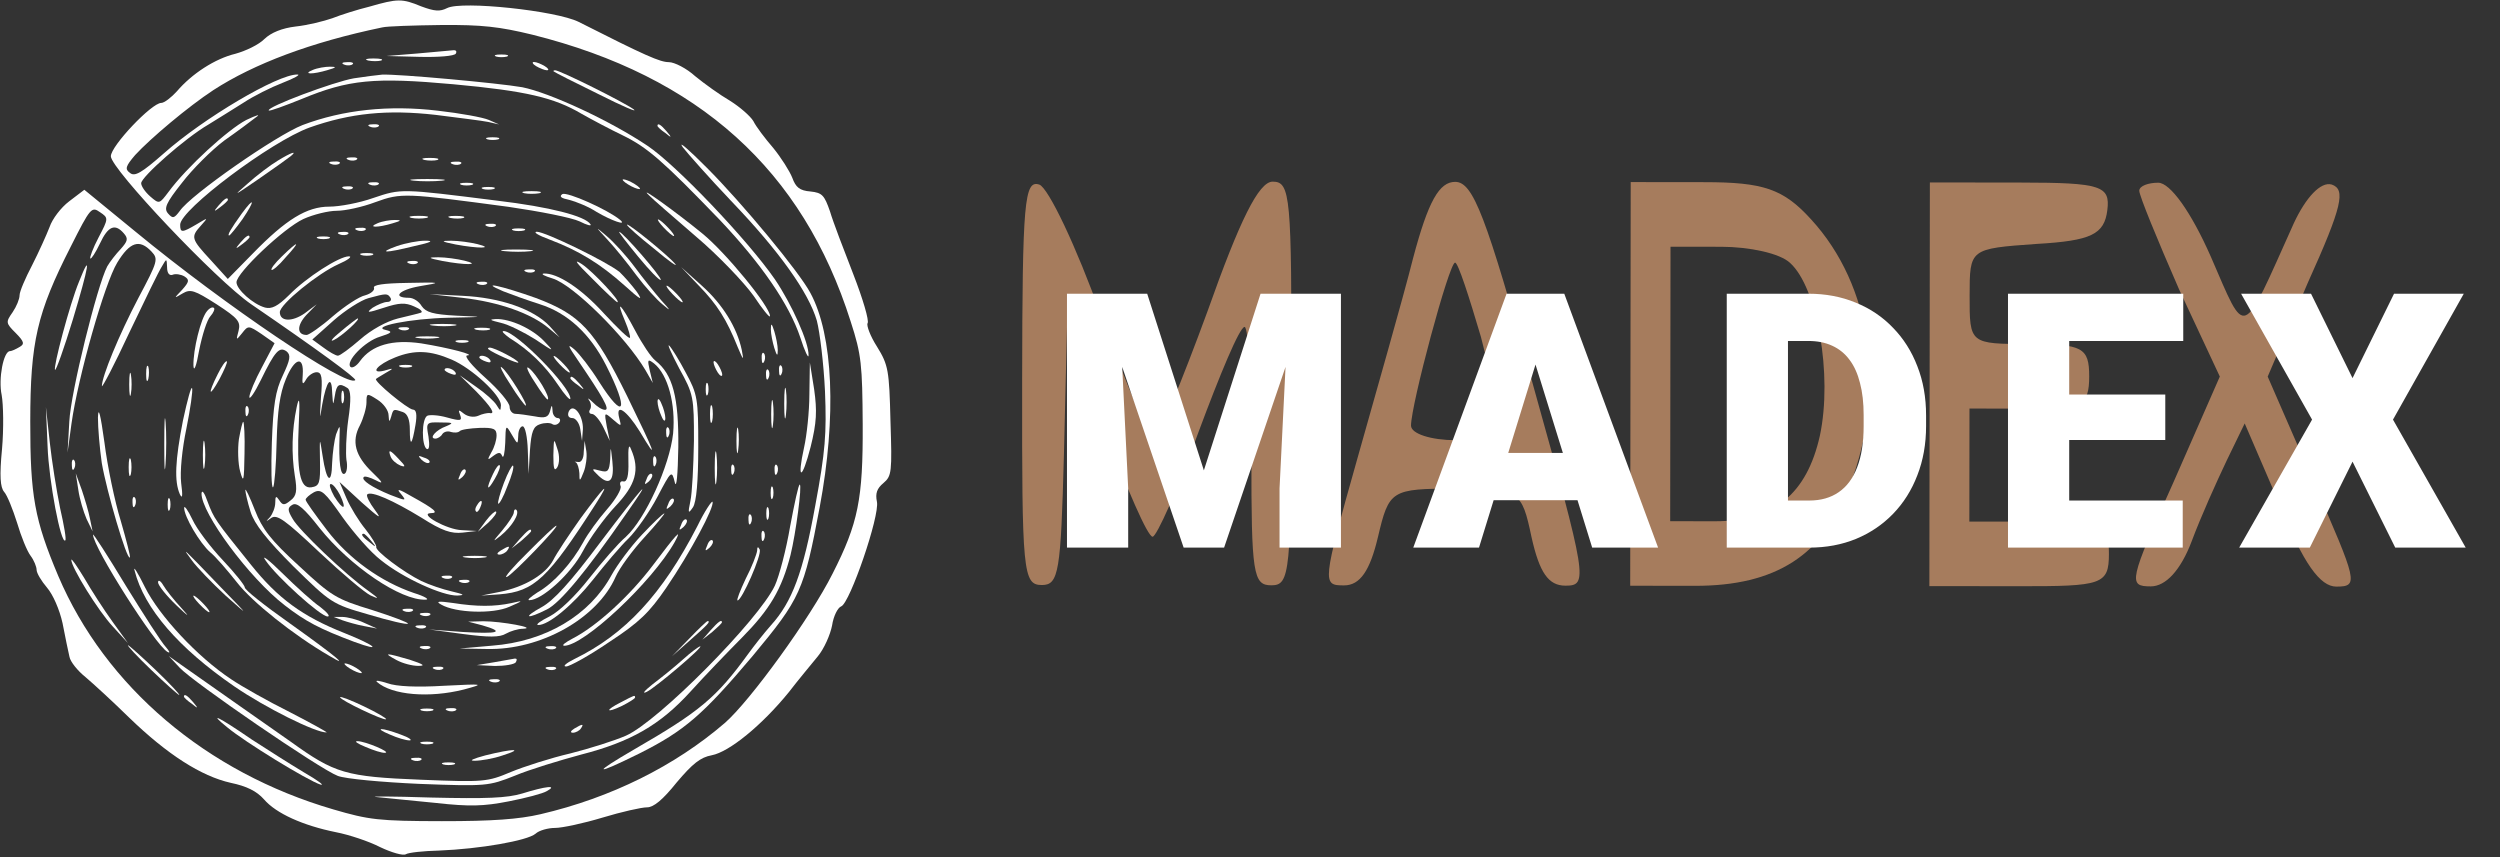 <svg width="210" height="72" viewBox="0 0 210 72" fill="none" xmlns="http://www.w3.org/2000/svg">
<rect x="0" y="0" width="210" height="72" fill="#333333" stroke="none"/>
<path d="M31.007 0.564C30.023 0.806 28.601 1.256 27.908 1.534C27.215 1.776 25.831 2.122 24.846 2.226C23.68 2.363 22.769 2.745 22.222 3.266C21.747 3.752 20.654 4.272 19.779 4.515C18.066 4.93 16.133 6.18 14.856 7.673C14.382 8.194 13.798 8.646 13.543 8.646C12.741 8.645 9.312 12.257 9.311 13.127C9.309 14.17 18.189 23.571 21.101 25.556C26.599 29.319 29.985 31.792 29.839 31.931C29.182 32.591 18.951 25.693 11.38 19.459L7.084 15.941L5.808 16.913C5.115 17.434 4.385 18.407 4.166 19.067C3.91 19.728 3.252 21.188 2.704 22.265C2.12 23.377 1.645 24.489 1.644 24.802C1.644 25.115 1.388 25.741 1.06 26.227C0.476 27.061 0.475 27.131 1.313 27.967C2.04 28.698 2.077 28.907 1.639 29.149C1.347 29.323 0.983 29.497 0.837 29.496C0.29 29.496 -0.15 31.825 0.14 33.182C0.285 33.982 0.319 36.034 0.171 37.703C-0.05 39.998 0.021 40.937 0.349 41.32C0.604 41.598 1.076 42.781 1.439 43.929C1.765 45.043 2.274 46.295 2.565 46.678C2.856 47.061 3.074 47.618 3.074 47.861C3.073 48.139 3.473 48.801 3.946 49.358C4.456 49.95 5.001 51.202 5.255 52.35C5.472 53.463 5.725 54.716 5.834 55.168C5.907 55.585 6.525 56.351 7.18 56.874C7.799 57.396 9.473 58.928 10.856 60.286C14.059 63.385 16.899 65.197 19.376 65.757C20.724 66.037 21.562 66.455 22.18 67.151C23.199 68.335 25.457 69.346 28.226 69.906C29.319 70.116 30.994 70.674 31.941 71.162C32.888 71.616 33.871 71.895 34.09 71.756C34.309 71.617 35.548 71.48 36.896 71.447C40.285 71.312 44.294 70.621 44.987 70.031C45.279 69.753 46.044 69.545 46.627 69.546C47.21 69.546 48.996 69.166 50.6 68.681C52.204 68.196 53.881 67.816 54.354 67.816C54.901 67.817 55.667 67.192 56.835 65.733C58.185 64.135 58.841 63.614 59.789 63.441C61.247 63.165 63.982 60.942 66.245 58.163C67.048 57.12 68.179 55.766 68.69 55.14C69.237 54.48 69.749 53.298 69.896 52.533C70.006 51.768 70.371 51.038 70.663 50.934C71.392 50.657 73.915 43.322 73.661 42.14C73.516 41.444 73.663 41.027 74.21 40.575C74.903 39.985 74.94 39.672 74.799 35.359C74.695 31.116 74.623 30.664 73.677 29.133C73.095 28.228 72.769 27.323 72.878 27.15C73.024 26.941 72.48 25.097 71.681 23.044C70.882 20.992 69.973 18.626 69.719 17.756C69.247 16.399 69.065 16.19 68.082 16.085C67.171 16.014 66.843 15.735 66.553 14.935C66.335 14.379 65.607 13.23 64.953 12.429C64.261 11.629 63.497 10.619 63.279 10.167C63.025 9.749 62.151 8.983 61.313 8.46C60.476 7.972 59.165 7.032 58.401 6.405C57.673 5.743 56.653 5.22 56.18 5.22C55.451 5.219 54.249 4.696 48.605 1.837C46.711 0.896 38.805 0.052 37.565 0.676C36.946 0.988 36.508 0.953 35.379 0.534C33.777 -0.128 33.412 -0.129 31.007 0.564ZM44.705 2.911C58.692 6.405 67.428 14.275 71.457 27.009C72.365 29.792 72.436 30.662 72.467 35.67C72.496 41.929 72.092 43.946 69.937 48.186C68.075 51.905 63.001 58.889 60.885 60.73C56.691 64.341 51.331 67.013 45.39 68.397C43.604 68.812 41.381 68.983 37.118 68.978C31.798 68.971 30.996 68.866 28.009 67.993C17.337 64.885 8.855 57.675 4.895 48.385C2.897 43.653 2.535 41.636 2.542 35.41C2.551 28.698 3.1 26.3 5.949 20.704C7.593 17.437 7.702 17.333 8.394 17.82C9.122 18.308 9.122 18.343 8.282 19.942C7.807 20.845 7.515 21.645 7.588 21.715C7.66 21.784 8.025 21.228 8.391 20.463C9.085 18.969 9.668 18.761 10.396 19.596C10.796 20.049 10.723 20.258 10.139 20.918C9.738 21.334 9.227 21.995 9.008 22.377C8.168 23.976 5.934 32.98 5.822 35.414L5.673 38.023L6.004 35.589C6.555 31.659 8.787 23.803 9.846 22.065C10.905 20.327 11.707 20.05 12.726 21.13C13.308 21.756 13.272 21.93 11.628 25.023C9.985 28.151 8.559 31.627 8.558 32.427C8.558 32.636 9.617 30.62 10.859 27.944C12.138 25.267 13.344 22.765 13.599 22.383C14.001 21.688 14.001 21.688 14.036 22.453C14.036 22.939 14.217 23.183 14.509 23.079C14.728 22.975 15.201 23.045 15.493 23.22C15.93 23.498 15.893 23.672 15.309 24.332C14.579 25.096 14.579 25.096 15.345 24.645C16.002 24.263 16.329 24.368 18.186 25.553C20.007 26.738 20.225 27.016 20.042 27.781C19.822 28.615 19.822 28.615 20.333 27.99C20.844 27.33 20.881 27.33 21.973 28.061L23.065 28.828L22.006 30.844C21.422 31.921 20.947 33.068 20.946 33.346C20.946 33.624 21.384 32.999 21.895 31.956C23.101 29.489 23.466 29.072 24.084 29.525C24.448 29.838 24.375 30.221 23.754 31.541C23.133 32.827 22.949 34.044 22.836 37.174C22.761 39.365 22.795 41.069 22.941 40.93C23.05 40.826 23.198 39.087 23.237 37.105C23.313 34.532 23.497 33.071 24.009 31.855C24.74 30.047 25.542 29.839 25.43 31.474C25.356 32.308 25.429 32.378 25.721 31.857C25.904 31.544 26.305 31.266 26.597 31.267C27.034 31.267 27.106 31.719 26.958 33.423C26.847 35.301 26.847 35.37 27.067 33.98C27.434 31.928 27.872 31.442 27.906 33.042C27.978 34.085 27.978 34.12 28.125 33.251C28.271 32.277 28.49 32.138 29.182 32.591C29.473 32.766 29.509 33.565 29.252 35.269C29.068 36.59 29.03 38.121 29.102 38.642C29.21 39.164 29.137 39.686 28.955 39.79C28.59 39.998 28.446 38.815 28.521 36.659C28.559 35.651 28.559 35.651 28.23 36.485C28.084 36.972 27.936 38.05 27.899 38.884C27.86 40.797 27.423 40.483 27.098 38.292C26.845 36.657 26.845 36.657 26.879 38.744C26.913 40.587 26.84 40.831 26.148 40.934C25.2 41.072 24.91 39.611 25.097 35.612C25.209 33.56 25.137 33.178 24.917 34.221C24.514 36.168 24.475 38.115 24.764 39.959C24.981 41.246 24.908 41.663 24.397 42.045C23.887 42.462 23.741 42.461 23.45 42.009C23.195 41.626 23.122 41.661 23.122 42.217C23.121 42.634 22.902 43.156 22.683 43.434C22.282 43.851 22.318 43.851 22.792 43.503C23.266 43.191 23.922 43.644 26.797 46.36C28.689 48.136 30.619 49.773 31.128 50.017C31.893 50.366 31.857 50.296 30.947 49.634C29.017 48.276 25.087 44.515 24.578 43.575C24.141 42.844 24.141 42.636 24.579 42.393C24.944 42.184 25.562 42.707 26.836 44.343C29.383 47.546 33.679 50.472 35.756 50.37C36.12 50.371 35.683 50.092 34.773 49.813C32.004 48.87 29.31 46.954 27.455 44.518C26.473 43.23 25.672 42.116 25.673 41.977C25.673 41.838 26.001 41.56 26.366 41.352C26.985 41.039 27.277 41.318 28.768 43.441C29.714 44.764 31.133 46.4 32.007 47.062C33.863 48.56 37.177 50.059 38.416 50.026C39.108 49.992 38.963 49.922 37.943 49.677C37.178 49.503 36.049 49.119 35.393 48.805C33.9 48.073 31.497 46.261 31.607 45.949C31.644 45.809 31.244 45.148 30.698 44.452C30.152 43.791 29.425 42.607 29.098 41.842L28.517 40.485L30.409 42.226C31.865 43.514 32.12 43.689 31.502 42.853C31.029 42.227 30.738 41.635 30.847 41.531C31.176 41.218 32.997 42.02 35.4 43.484C37.147 44.599 37.912 44.843 38.86 44.74L40.062 44.603L38.787 44.532C37.548 44.495 35.109 43.136 36.202 43.102C36.894 43.103 36.494 42.755 34.6 41.709C33.471 41.047 33.253 41.012 33.69 41.5C34.163 42.091 34.126 42.091 32.779 41.568C31.249 40.94 30.302 40.313 30.558 40.07C30.631 39.966 31.104 40.105 31.578 40.349C32.233 40.698 32.197 40.559 31.287 39.688C29.831 38.295 29.505 37.078 30.235 35.722C30.527 35.132 30.783 34.263 30.784 33.81C30.785 33.011 30.821 33.011 31.695 33.568C32.205 33.882 32.641 34.473 32.641 34.891C32.677 35.482 32.713 35.482 32.859 34.995C33.042 34.335 33.042 34.335 33.844 34.614C34.244 34.754 34.426 35.275 34.425 36.075C34.423 37.571 34.605 37.432 34.899 35.693C35.046 34.824 34.974 34.407 34.682 34.406C34.245 34.371 31.369 32.003 31.588 31.829C31.661 31.76 32.026 31.551 32.427 31.308C33.119 30.927 33.083 30.892 32.281 31.134C31.005 31.446 31.699 30.612 33.193 30.023C34.834 29.364 36.146 29.435 37.93 30.202C39.642 30.935 42.08 33.198 42.079 34.033C42.042 34.554 42.042 34.554 41.715 34.032C41.533 33.719 40.769 33.023 40.004 32.5L38.621 31.525L40.004 32.883C41.278 34.206 41.678 34.832 41.095 34.692C40.913 34.692 40.512 34.761 40.147 34.935C39.783 35.073 39.309 35.003 38.981 34.759C38.508 34.376 38.472 34.411 38.653 34.863C38.835 35.35 38.689 35.385 37.56 35.071C36.831 34.861 36.066 34.825 35.884 34.929C35.41 35.207 35.407 37.433 35.844 37.712C36.062 37.816 36.099 37.399 35.991 36.668C35.774 35.486 35.81 35.451 37.013 35.487C38.069 35.489 38.142 35.523 37.486 35.801C36.611 36.113 35.991 36.842 36.574 36.843C36.756 36.843 37.048 36.67 37.157 36.461C37.303 36.253 37.631 36.184 37.886 36.288C38.141 36.358 38.469 36.358 38.615 36.219C38.725 36.081 39.49 35.977 40.292 35.943C41.458 35.91 41.713 36.015 41.712 36.571C41.712 36.954 41.529 37.579 41.273 37.996C40.908 38.657 40.944 38.691 41.418 38.31C41.892 37.962 42.038 37.963 42.184 38.31C42.293 38.554 42.403 38.067 42.44 37.198C42.478 35.668 42.478 35.633 42.987 36.503C43.496 37.373 43.496 37.373 43.534 36.573C43.534 36.156 43.717 35.808 43.899 35.809C44.118 35.809 44.299 36.713 44.334 37.791L44.404 39.809L44.516 37.827C44.627 36.227 44.81 35.81 45.357 35.636C45.758 35.498 46.232 35.498 46.414 35.638C46.596 35.742 46.851 35.673 46.997 35.465C47.106 35.291 47.034 35.117 46.852 35.117C46.633 35.116 46.415 34.838 46.415 34.49C46.379 33.968 46.343 33.968 46.196 34.559C46.05 35.046 45.795 35.15 44.92 34.975C44.301 34.87 43.572 34.765 43.317 34.765C43.026 34.764 42.808 34.486 42.808 34.173C42.808 33.825 41.899 32.746 40.77 31.736C39.642 30.726 38.951 29.89 39.242 29.856C40.008 29.822 37.749 29.228 35.381 28.843C32.977 28.492 31.227 28.977 30.241 30.332C29.95 30.749 29.585 30.957 29.439 30.818C29.003 30.365 30.644 28.663 31.92 28.282C32.904 27.97 33.014 27.866 32.431 27.726C31.047 27.447 34.473 26.755 37.716 26.689C40.777 26.624 40.777 26.624 38.336 26.516C36.368 26.41 35.785 26.235 35.421 25.713C35.203 25.33 34.73 25.017 34.365 25.016C32.908 25.014 33.492 24.354 35.241 24.043C37.136 23.733 37.136 23.698 34.221 23.764C32.181 23.796 31.306 23.934 31.415 24.178C31.488 24.387 31.159 24.665 30.686 24.803C30.175 24.907 28.972 25.705 27.951 26.573C26.966 27.442 25.945 28.136 25.762 28.136C24.924 28.135 24.925 27.335 25.728 26.466L26.604 25.563L25.582 26.327C24.525 27.056 23.505 27.02 23.506 26.22C23.506 25.559 26.716 22.955 28.43 22.192C29.232 21.845 29.633 21.533 29.305 21.532C28.503 21.531 25.732 23.302 24.272 24.795C23.324 25.733 22.814 25.976 22.267 25.836C21.247 25.557 19.864 24.303 19.865 23.712C19.866 22.912 23.842 19.161 25.483 18.398C26.321 18.016 27.597 17.705 28.289 17.706C28.982 17.706 30.439 17.395 31.533 16.979C33.72 16.182 34.048 16.217 42.719 17.375C45.379 17.761 48.038 18.286 48.694 18.6C49.313 18.914 49.713 19.018 49.604 18.844C49.168 18.148 46.181 17.38 41.736 16.852C33.648 15.834 33.721 15.834 31.351 16.631C30.185 17.047 28.508 17.358 27.67 17.357C25.776 17.355 24.025 18.431 21.252 21.279L19.136 23.433L17.717 21.866C16.043 20.055 16.007 19.916 16.883 18.944C17.503 18.249 17.503 18.249 16.518 18.839C15.279 19.568 15.133 19.567 15.134 18.872C15.135 17.62 22.758 11.891 26.002 10.713C29.429 9.5 32.526 9.19 36.571 9.647C38.502 9.893 40.505 10.139 41.015 10.244L41.926 10.454L41.052 10.07C40.578 9.861 38.648 9.511 36.79 9.3C32.673 8.808 28.81 9.221 25.419 10.503C23.196 11.37 16.011 16.369 15.099 17.724C14.624 18.35 14.515 18.384 14.115 17.932C13.751 17.514 13.933 17.062 15.284 15.36C16.16 14.213 17.765 12.615 18.823 11.817C19.917 11.053 21.12 10.15 21.521 9.838C21.922 9.56 21.558 9.664 20.683 10.08C19.152 10.878 15.686 14.039 14.153 16.123C13.387 17.131 13.387 17.166 12.622 16.504C12.185 16.121 11.858 15.634 11.858 15.39C11.859 14.869 15.543 11.604 17.512 10.459C18.315 9.973 19.627 9.14 20.466 8.619C21.305 8.064 22.763 7.335 23.748 6.954C24.732 6.573 25.279 6.26 24.987 6.26C23.348 6.223 17.076 9.937 13.756 12.889C11.896 14.521 11.312 14.868 10.912 14.52C10.475 14.206 10.549 13.963 11.351 13.025C12.628 11.635 15.802 8.961 17.917 7.573C21.345 5.351 26.12 3.549 32.098 2.304C32.498 2.2 34.721 2.133 37.053 2.101C40.479 2.071 41.972 2.246 44.705 2.911ZM32.799 25.014C32.908 25.188 32.798 25.362 32.543 25.362C32.252 25.361 31.705 25.604 31.304 25.847C30.72 26.298 30.866 26.299 32.251 25.848C33.527 25.432 34.037 25.398 34.802 25.747C35.312 25.956 35.566 26.2 35.348 26.269C35.166 26.339 34.254 26.546 33.416 26.754C32.468 26.996 31.192 27.69 30.244 28.524C29.405 29.253 28.566 29.878 28.384 29.878C28.202 29.877 27.655 29.564 27.146 29.181L26.236 28.519L28.023 26.921C29.008 26.053 30.321 25.22 30.94 25.047C32.471 24.631 32.544 24.631 32.799 25.014ZM28.552 41.563C29.17 42.85 28.842 42.92 28.078 41.702C27.751 41.11 27.605 40.658 27.788 40.658C27.97 40.658 28.297 41.076 28.552 41.563ZM31.171 45.426C31.644 45.983 31.607 46.018 31.061 45.565C30.442 45.112 30.26 44.834 30.552 44.834C30.625 44.834 30.916 45.113 31.171 45.426Z" fill="white"/>
<path d="M35.01 4.498L32.459 4.704L35.265 4.777C36.795 4.814 38.18 4.711 38.289 4.502C38.399 4.294 38.29 4.189 38.035 4.224C37.78 4.258 36.431 4.361 35.01 4.498Z" fill="white"/>
<path d="M41.678 4.75C41.897 4.82 42.334 4.82 42.589 4.751C42.808 4.647 42.626 4.577 42.115 4.577C41.605 4.576 41.423 4.645 41.678 4.75Z" fill="white"/>
<path d="M30.928 5.085C31.256 5.155 31.766 5.155 32.021 5.086C32.24 4.982 31.985 4.912 31.366 4.911C30.783 4.911 30.564 4.98 30.928 5.085Z" fill="white"/>
<path d="M28.924 5.43C29.179 5.535 29.507 5.5 29.616 5.396C29.762 5.292 29.544 5.187 29.143 5.222C28.742 5.221 28.632 5.325 28.924 5.43Z" fill="white"/>
<path d="M45.029 5.554C45.321 5.728 45.758 5.903 45.94 5.903C46.158 5.903 46.049 5.729 45.758 5.555C45.467 5.381 45.066 5.206 44.847 5.206C44.665 5.206 44.738 5.38 45.029 5.554Z" fill="white"/>
<path d="M26.263 5.879C25.352 6.26 26.299 6.261 27.539 5.88C28.268 5.673 28.304 5.603 27.721 5.602C27.32 5.602 26.664 5.705 26.263 5.879Z" fill="white"/>
<path d="M46.523 6.008C46.595 6.078 48.307 6.949 50.31 7.925C52.313 8.936 53.624 9.494 53.223 9.181C52.422 8.589 47.033 5.904 46.632 5.904C46.486 5.904 46.45 5.973 46.523 6.008Z" fill="white"/>
<path d="M29.724 6.579C28.084 6.855 22.324 9.004 22.579 9.283C22.651 9.352 23.891 8.902 25.349 8.312C29.287 6.682 31.437 6.476 38.068 7.076C44.188 7.64 46.556 8.199 48.85 9.558C49.651 10.011 51.217 10.848 52.31 11.371C54.385 12.382 55.696 13.531 60.463 18.475C63.957 22.166 66.285 25.542 67.229 28.36C67.592 29.508 67.919 30.169 67.919 29.856C67.957 28.778 66.503 25.542 65.085 23.454C62.793 20.147 56.789 13.845 54.386 12.243C51.218 10.117 46.156 7.781 43.861 7.326C41.857 6.976 33.368 6.201 32.093 6.269C31.692 6.303 30.635 6.441 29.724 6.579Z" fill="white"/>
<path d="M31.104 10.649C31.359 10.754 31.687 10.72 31.796 10.615C31.942 10.511 31.724 10.407 31.323 10.441C30.922 10.44 30.812 10.545 31.104 10.649Z" fill="white"/>
<path d="M55.226 10.574C55.226 10.644 55.517 10.922 55.881 11.166C56.427 11.619 56.463 11.584 55.99 11.027C55.517 10.47 55.226 10.296 55.226 10.574Z" fill="white"/>
<path d="M40.941 11.704C41.159 11.774 41.596 11.775 41.852 11.706C42.07 11.602 41.888 11.532 41.378 11.531C40.868 11.531 40.686 11.6 40.941 11.704Z" fill="white"/>
<path d="M57.337 12.351C57.774 12.908 59.593 14.961 61.413 16.877C65.452 21.089 67.926 24.57 68.615 26.936C68.869 27.91 69.194 30.588 69.3 32.883C69.442 36.396 69.331 37.926 68.487 42.446C67.46 48.114 66.546 50.547 64.758 52.527C64.174 53.187 63.298 54.299 62.824 54.959C60.196 58.573 58.81 59.753 53.34 62.911C49.694 65.028 49.839 65.203 53.704 63.294C57.496 61.386 59.028 60.067 63.224 55.099C67.239 50.27 67.531 49.644 68.851 42.621C70.281 35.006 69.998 28.155 68.071 24.605C67.126 22.83 62.396 17.121 59.376 14.092C57.847 12.56 56.937 11.759 57.337 12.351Z" fill="white"/>
<path d="M23.339 13.492C22.755 13.838 21.588 14.707 20.786 15.436C19.509 16.547 19.619 16.478 21.697 15.055C23.01 14.152 24.214 13.284 24.433 13.11C25.016 12.624 24.469 12.797 23.339 13.492Z" fill="white"/>
<path d="M29.278 13.429C29.533 13.534 29.861 13.499 29.971 13.395C30.116 13.291 29.898 13.187 29.497 13.221C29.096 13.22 28.987 13.325 29.278 13.429Z" fill="white"/>
<path d="M35.655 13.437C35.983 13.507 36.493 13.508 36.748 13.438C36.967 13.334 36.712 13.264 36.093 13.264C35.51 13.263 35.291 13.332 35.655 13.437Z" fill="white"/>
<path d="M27.82 13.775C28.075 13.88 28.403 13.845 28.513 13.741C28.659 13.637 28.44 13.533 28.039 13.567C27.638 13.566 27.529 13.671 27.82 13.775Z" fill="white"/>
<path d="M38.023 13.788C38.278 13.892 38.606 13.858 38.715 13.754C38.861 13.649 38.643 13.545 38.242 13.579C37.841 13.579 37.731 13.683 38.023 13.788Z" fill="white"/>
<path d="M34.742 15.175C35.361 15.245 36.455 15.246 37.111 15.178C37.73 15.109 37.22 15.039 35.908 15.037C34.596 15.035 34.086 15.104 34.742 15.175Z" fill="white"/>
<path d="M52.305 15.092C52.305 15.196 52.633 15.44 53.033 15.649C53.434 15.858 53.762 15.928 53.762 15.859C53.762 15.754 53.434 15.511 53.034 15.301C52.633 15.092 52.305 15.022 52.305 15.092Z" fill="white"/>
<path d="M31.098 15.518C31.353 15.623 31.681 15.588 31.79 15.484C31.936 15.38 31.717 15.275 31.317 15.31C30.916 15.309 30.806 15.413 31.098 15.518Z" fill="white"/>
<path d="M38.749 15.527C38.968 15.597 39.405 15.598 39.66 15.528C39.879 15.424 39.697 15.355 39.187 15.354C38.677 15.353 38.495 15.423 38.749 15.527Z" fill="white"/>
<path d="M28.911 15.863C29.166 15.968 29.494 15.933 29.604 15.829C29.749 15.725 29.531 15.62 29.13 15.655C28.729 15.654 28.62 15.758 28.911 15.863Z" fill="white"/>
<path d="M40.571 15.877C40.79 15.947 41.227 15.948 41.482 15.878C41.701 15.774 41.519 15.705 41.009 15.704C40.499 15.703 40.316 15.773 40.571 15.877Z" fill="white"/>
<path d="M44.032 16.229C44.36 16.299 44.943 16.3 45.308 16.231C45.636 16.127 45.344 16.057 44.652 16.056C43.96 16.055 43.668 16.125 44.032 16.229Z" fill="white"/>
<path d="M47.239 16.303C46.947 16.511 47.129 16.65 47.821 16.79C48.367 16.93 49.424 17.349 50.115 17.802C51.353 18.534 52.738 19.022 52.082 18.465C51.027 17.594 47.64 16.095 47.239 16.303Z" fill="white"/>
<path d="M54.49 16.381C54.781 16.695 56.565 18.227 58.457 19.864C60.35 21.466 62.497 23.729 63.298 24.843C64.061 25.991 64.68 26.757 64.68 26.549C64.681 25.749 60.97 21.223 59.004 19.621C56.747 17.775 53.544 15.476 54.49 16.381Z" fill="white"/>
<path d="M18.379 17.241C17.904 17.797 17.941 17.832 18.524 17.381C18.852 17.138 19.144 16.86 19.144 16.79C19.145 16.512 18.853 16.686 18.379 17.241Z" fill="white"/>
<path d="M20.309 17.939C19.36 19.26 19.068 19.781 19.25 19.781C19.323 19.781 19.834 19.156 20.381 18.392C21.44 16.828 21.404 16.445 20.309 17.939Z" fill="white"/>
<path d="M34.556 18.304C34.884 18.374 35.467 18.375 35.831 18.306C36.159 18.202 35.868 18.132 35.175 18.131C34.483 18.13 34.191 18.2 34.556 18.304Z" fill="white"/>
<path d="M37.835 18.308C38.163 18.378 38.673 18.379 38.928 18.31C39.147 18.206 38.892 18.136 38.273 18.135C37.69 18.134 37.471 18.204 37.835 18.308Z" fill="white"/>
<path d="M31.713 18.753C30.802 19.134 31.749 19.136 32.989 18.755C33.718 18.547 33.754 18.477 33.171 18.477C32.77 18.476 32.114 18.58 31.713 18.753Z" fill="white"/>
<path d="M55.762 19.13C56.126 19.513 56.49 19.826 56.599 19.827C56.708 19.827 56.49 19.514 56.126 19.131C55.762 18.748 55.398 18.434 55.289 18.434C55.18 18.434 55.398 18.747 55.762 19.13Z" fill="white"/>
<path d="M40.932 19.008C41.187 19.112 41.515 19.078 41.624 18.974C41.77 18.87 41.552 18.765 41.151 18.799C40.75 18.799 40.641 18.903 40.932 19.008Z" fill="white"/>
<path d="M52.665 18.883C52.665 18.987 53.684 19.893 54.958 20.903C56.196 21.948 56.997 22.505 56.706 22.157C56.087 21.426 52.665 18.639 52.665 18.883Z" fill="white"/>
<path d="M30 19.342C30.255 19.447 30.583 19.412 30.692 19.308C30.838 19.204 30.62 19.099 30.219 19.134C29.818 19.133 29.709 19.238 30 19.342Z" fill="white"/>
<path d="M43.117 19.358C43.336 19.428 43.773 19.428 44.028 19.359C44.247 19.255 44.065 19.185 43.555 19.185C43.045 19.184 42.862 19.253 43.117 19.358Z" fill="white"/>
<path d="M51.06 20.168C51.679 20.829 52.77 22.187 53.461 23.127C54.189 24.101 55.172 25.181 55.645 25.564C56.373 26.191 56.373 26.121 55.536 25.216C55.026 24.624 54.008 23.371 53.316 22.431C52.589 21.456 51.534 20.307 50.951 19.82C49.968 18.984 49.968 18.984 51.06 20.168Z" fill="white"/>
<path d="M28.542 19.688C28.797 19.793 29.125 19.758 29.234 19.654C29.38 19.55 29.162 19.445 28.761 19.48C28.36 19.479 28.251 19.584 28.542 19.688Z" fill="white"/>
<path d="M46.177 20.127C48.654 21.069 50.402 22.149 52.44 23.96C53.823 25.214 54.042 25.318 53.496 24.518C53.059 23.926 52.404 23.195 52.041 22.847C51.021 22.011 45.814 19.466 45.085 19.465C44.757 19.499 45.23 19.778 46.177 20.127Z" fill="white"/>
<path d="M53.609 21.562C54.555 22.711 55.392 23.581 55.501 23.512C55.647 23.338 52.3 19.474 52.008 19.473C51.935 19.473 52.663 20.413 53.609 21.562Z" fill="white"/>
<path d="M20.197 20.373C19.722 20.929 19.759 20.964 20.342 20.513C20.671 20.27 20.962 19.992 20.962 19.922C20.963 19.644 20.671 19.818 20.197 20.373Z" fill="white"/>
<path d="M26.72 20.034C26.938 20.104 27.375 20.104 27.631 20.035C27.849 19.931 27.667 19.861 27.157 19.86C26.647 19.86 26.465 19.929 26.72 20.034Z" fill="white"/>
<path d="M33.351 20.668C31.71 21.257 32.293 21.293 34.808 20.67C36.23 20.358 36.485 20.22 35.72 20.219C35.137 20.218 34.043 20.425 33.351 20.668Z" fill="white"/>
<path d="M38.27 20.535C40.128 20.885 41.622 20.887 40.092 20.502C39.509 20.362 38.525 20.222 37.906 20.221C36.995 20.22 37.031 20.29 38.27 20.535Z" fill="white"/>
<path d="M23.693 21.525C23.11 22.081 22.708 22.602 22.817 22.672C22.89 22.742 23.437 22.29 23.985 21.63C25.298 20.206 25.116 20.136 23.693 21.525Z" fill="white"/>
<path d="M42.387 21.096C43.043 21.166 44.026 21.168 44.573 21.099C45.12 21.03 44.573 20.96 43.371 20.958C42.168 20.957 41.731 21.026 42.387 21.096Z" fill="white"/>
<path d="M30.362 21.429C30.58 21.499 31.017 21.5 31.273 21.43C31.491 21.326 31.309 21.256 30.799 21.256C30.289 21.255 30.107 21.325 30.362 21.429Z" fill="white"/>
<path d="M37.175 21.924C39.033 22.274 40.527 22.276 38.997 21.892C38.414 21.752 37.43 21.612 36.811 21.611C35.9 21.61 35.936 21.68 37.175 21.924Z" fill="white"/>
<path d="M49.744 23.4C50.836 24.515 51.782 25.385 51.855 25.385C52.22 25.386 49.818 22.809 48.871 22.182C48.107 21.694 48.398 22.077 49.744 23.4Z" fill="white"/>
<path d="M34.369 22.13C34.624 22.234 34.952 22.2 35.062 22.096C35.207 21.992 34.989 21.887 34.588 21.921C34.187 21.921 34.078 22.025 34.369 22.13Z" fill="white"/>
<path d="M6.638 23.661C5.87 25.503 4.443 30.892 4.625 31.066C4.697 31.17 5.392 29.224 6.124 26.825C7.477 22.34 7.698 20.984 6.638 23.661Z" fill="white"/>
<path d="M44.206 22.837C44.462 22.942 44.789 22.907 44.899 22.803C45.045 22.699 44.826 22.595 44.425 22.629C44.025 22.628 43.915 22.733 44.206 22.837Z" fill="white"/>
<path d="M58.707 24.003C60.236 25.569 61.036 26.822 61.98 29.188C62.453 30.302 62.489 30.337 62.308 29.397C61.91 27.519 60.71 25.57 58.962 24.003L57.215 22.436L58.707 24.003Z" fill="white"/>
<path d="M46.428 23.396C48.14 23.92 52.544 28.273 54.217 31.091L54.835 32.17L54.581 31.127C54.364 30.188 54.4 30.118 54.946 30.536C56.111 31.476 56.764 33.946 56.542 36.415C56.248 39.127 54.202 43.611 52.56 45.105C51.94 45.626 50.59 47.189 49.495 48.579C48.327 50.073 46.977 51.358 46.175 51.774C45.41 52.156 44.972 52.468 45.191 52.503C46.065 52.539 48.144 50.803 49.823 48.683C50.808 47.433 52.122 45.869 52.815 45.209C53.472 44.549 54.567 42.986 55.224 41.735C56.393 39.51 56.429 39.475 56.683 40.519C56.828 41.111 56.939 39.859 56.978 37.563C57.02 33.355 56.512 31.442 55.056 30.293C54.692 30.014 53.928 28.866 53.346 27.752C52.147 25.49 51.674 25.037 52.509 26.986C52.8 27.682 52.981 28.308 52.908 28.377C52.835 28.482 51.853 27.541 50.725 26.323C48.796 24.199 46.794 22.91 45.664 22.978C45.409 23.012 45.736 23.187 46.428 23.396Z" fill="white"/>
<path d="M40.197 23.876C40.452 23.98 40.78 23.946 40.889 23.842C41.035 23.738 40.817 23.633 40.416 23.667C40.015 23.667 39.906 23.771 40.197 23.876Z" fill="white"/>
<path d="M42.273 24.469C42.892 24.713 44.24 25.202 45.333 25.551C47.664 26.284 49.557 28.026 50.902 30.67C52.865 34.533 52.463 35.437 50.317 32.06C49.626 30.947 48.68 29.729 48.243 29.345C47.624 28.823 47.697 29.032 48.534 30.25C50.643 33.348 51.261 34.426 50.824 34.426C50.569 34.426 50.132 34.147 49.805 33.799C49.441 33.451 49.331 33.381 49.477 33.624C49.659 33.833 49.695 34.216 49.549 34.424C49.439 34.598 49.512 34.772 49.731 34.772C49.949 34.773 50.386 35.295 50.677 35.886L51.222 37.035L50.968 35.817C50.751 34.6 50.751 34.6 51.479 35.227C52.207 35.853 52.207 35.853 52.026 35.158C51.663 33.801 52.61 34.428 53.737 36.238C55.373 38.987 55.047 38.117 52.684 33.281C49.921 27.678 48.721 26.425 45.005 25.029C42.165 24.017 40.125 23.562 42.273 24.469Z" fill="white"/>
<path d="M56.484 24.695C56.848 25.078 57.212 25.392 57.321 25.392C57.431 25.392 57.212 25.079 56.848 24.696C56.484 24.313 56.12 23.999 56.011 23.999C55.902 23.999 56.12 24.312 56.484 24.695Z" fill="white"/>
<path d="M38.884 25.022C41.908 25.373 44.603 26.315 46.095 27.569L47.005 28.335L46.169 27.395C44.822 25.968 42.017 24.991 38.847 24.848L36.078 24.705L38.884 25.022Z" fill="white"/>
<path d="M17.384 26.143C16.873 26.734 16.214 29.376 16.249 30.732C16.285 31.289 16.504 30.733 16.724 29.446C16.981 28.16 17.383 26.873 17.675 26.561C17.93 26.283 18.076 25.935 17.967 25.866C17.858 25.761 17.603 25.865 17.384 26.143Z" fill="white"/>
<path d="M42.051 27.112C42.707 27.252 44.018 27.914 44.965 28.507C46.567 29.587 46.603 29.587 45.73 28.682C44.711 27.602 42.853 26.765 41.651 26.799C41.031 26.833 41.177 26.902 42.051 27.112Z" fill="white"/>
<path d="M36.367 27.349C36.913 27.419 37.715 27.42 38.188 27.351C38.626 27.282 38.189 27.212 37.168 27.21C36.185 27.209 35.784 27.278 36.367 27.349Z" fill="white"/>
<path d="M64.752 27.661C64.751 28.044 64.896 28.74 65.041 29.227C65.259 29.923 65.332 29.957 65.333 29.401C65.333 29.018 65.188 28.323 65.043 27.836C64.825 27.14 64.752 27.105 64.752 27.661Z" fill="white"/>
<path d="M33.633 27.693C33.889 27.798 34.216 27.763 34.326 27.659C34.472 27.555 34.253 27.45 33.852 27.485C33.452 27.484 33.342 27.588 33.633 27.693Z" fill="white"/>
<path d="M40.01 27.701C40.338 27.771 40.848 27.771 41.103 27.702C41.322 27.598 41.067 27.528 40.448 27.527C39.865 27.527 39.646 27.596 40.01 27.701Z" fill="white"/>
<path d="M42.815 28.4C44.454 29.41 45.8 30.733 46.855 32.3C47.437 33.17 47.91 33.692 47.91 33.483C47.912 32.475 43.326 27.809 42.306 27.808C42.087 27.808 42.342 28.052 42.815 28.4Z" fill="white"/>
<path d="M35.09 28.39C35.528 28.46 36.256 28.461 36.73 28.392C37.167 28.323 36.803 28.253 35.892 28.252C34.981 28.251 34.617 28.32 35.09 28.39Z" fill="white"/>
<path d="M38.369 28.742C38.588 28.812 39.025 28.812 39.28 28.743C39.499 28.639 39.317 28.569 38.807 28.569C38.297 28.568 38.114 28.637 38.369 28.742Z" fill="white"/>
<path d="M57.059 30.956C58.259 33.114 58.295 33.357 58.291 37.043C58.252 39.13 58.14 41.425 57.993 42.086C57.773 43.129 57.809 43.198 58.211 42.608C58.503 42.156 58.651 40.417 58.654 37.566C58.66 33.462 58.587 33.114 57.605 31.304C57.06 30.26 56.406 29.216 56.224 29.042C56.005 28.833 56.405 29.703 57.059 30.956Z" fill="white"/>
<path d="M41.029 29.337C41.392 29.65 43.541 30.592 43.541 30.453C43.542 30.244 41.539 29.198 41.138 29.198C40.992 29.198 40.956 29.267 41.029 29.337Z" fill="white"/>
<path d="M63.984 30.13C63.983 30.512 64.092 30.617 64.202 30.339C64.312 30.095 64.276 29.782 64.166 29.678C64.057 29.539 63.948 29.747 63.984 30.13Z" fill="white"/>
<path d="M40.262 30.031C40.262 30.101 40.517 30.275 40.845 30.38C41.136 30.484 41.282 30.45 41.173 30.241C40.955 29.893 40.263 29.753 40.262 30.031Z" fill="white"/>
<path d="M47.003 30.596C47.367 30.979 47.731 31.292 47.84 31.292C47.949 31.293 47.731 30.979 47.367 30.596C47.003 30.213 46.639 29.9 46.53 29.9C46.421 29.9 46.639 30.213 47.003 30.596Z" fill="white"/>
<path d="M18.289 31.43C17.412 33.168 17.557 33.447 18.434 31.848C18.836 31.083 19.128 30.423 19.055 30.353C18.946 30.284 18.617 30.77 18.289 31.43Z" fill="white"/>
<path d="M59.938 30.438C59.938 30.612 60.12 31.029 60.302 31.308C60.484 31.586 60.666 31.656 60.666 31.482C60.666 31.273 60.484 30.89 60.303 30.612C60.121 30.334 59.939 30.229 59.938 30.438Z" fill="white"/>
<path d="M12.276 31.423C12.276 31.979 12.348 32.188 12.458 31.84C12.531 31.528 12.532 31.041 12.459 30.797C12.35 30.588 12.277 30.832 12.276 31.423Z" fill="white"/>
<path d="M33.63 30.823C33.848 30.893 34.285 30.893 34.541 30.824C34.759 30.72 34.577 30.65 34.067 30.65C33.557 30.649 33.375 30.718 33.63 30.823Z" fill="white"/>
<path d="M42.847 32.26C43.465 33.269 44.084 34.07 44.156 34.07C44.411 34.07 42.666 31.251 42.156 30.868C41.901 30.624 42.192 31.285 42.847 32.26Z" fill="white"/>
<path d="M44.888 32.054C45.433 32.924 45.943 33.62 46.015 33.551C46.234 33.377 45.071 31.428 44.452 30.941C44.124 30.662 44.306 31.184 44.888 32.054Z" fill="white"/>
<path d="M65.44 31.175C65.439 31.557 65.548 31.662 65.658 31.384C65.768 31.14 65.732 30.827 65.623 30.723C65.513 30.584 65.404 30.792 65.44 31.175Z" fill="white"/>
<path d="M67.988 33.125C67.986 34.586 67.765 36.603 67.545 37.576C66.922 40.392 67.36 40.393 68.092 37.542C68.604 35.491 68.642 34.517 68.389 32.709L68.028 30.448L67.988 33.125Z" fill="white"/>
<path d="M10.854 32.291C10.853 33.16 10.926 33.508 10.999 33.056C11.072 32.639 11.073 31.943 11.001 31.491C10.929 31.074 10.855 31.421 10.854 32.291Z" fill="white"/>
<path d="M37.346 31.071C37.346 31.14 37.601 31.315 37.929 31.419C38.22 31.524 38.366 31.49 38.257 31.281C38.039 30.933 37.346 30.793 37.346 31.071Z" fill="white"/>
<path d="M64.346 31.521C64.346 31.904 64.455 32.008 64.565 31.73C64.674 31.487 64.638 31.174 64.529 31.069C64.42 30.93 64.31 31.139 64.346 31.521Z" fill="white"/>
<path d="M47.912 31.779C47.912 31.849 48.203 32.127 48.567 32.371C49.113 32.824 49.15 32.789 48.677 32.232C48.204 31.675 47.913 31.501 47.912 31.779Z" fill="white"/>
<path d="M59.28 32.697C59.279 33.184 59.352 33.358 59.462 33.115C59.535 32.906 59.535 32.489 59.463 32.246C59.354 32.037 59.281 32.211 59.28 32.697Z" fill="white"/>
<path d="M65.874 33.923C65.872 35.07 65.945 35.488 66.018 34.862C66.092 34.236 66.093 33.297 66.021 32.775C65.948 32.254 65.875 32.775 65.874 33.923Z" fill="white"/>
<path d="M15.369 35.322C14.709 38.694 14.634 40.433 15.106 41.512C15.324 41.964 15.361 41.651 15.217 40.573C15.109 39.634 15.293 37.721 15.66 35.983C15.989 34.349 16.21 32.819 16.137 32.61C16.065 32.401 15.735 33.618 15.369 35.322Z" fill="white"/>
<path d="M28.671 33.356C28.671 33.843 28.743 34.017 28.853 33.773C28.926 33.565 28.926 33.147 28.854 32.904C28.745 32.695 28.672 32.869 28.671 33.356Z" fill="white"/>
<path d="M64.779 34.791C64.778 35.834 64.851 36.286 64.924 35.73C64.998 35.208 64.999 34.374 64.927 33.817C64.854 33.295 64.781 33.748 64.779 34.791Z" fill="white"/>
<path d="M55.234 33.736C55.234 34.014 55.379 34.571 55.561 34.953C55.742 35.406 55.888 35.441 55.888 35.128C55.889 34.849 55.744 34.293 55.562 33.91C55.38 33.458 55.234 33.423 55.234 33.736Z" fill="white"/>
<path d="M8.227 35.07C8.226 35.939 8.37 37.643 8.55 38.895C8.948 41.226 10.654 47.071 10.909 46.828C10.982 46.793 10.62 45.401 10.148 43.766C9.64 42.131 9.024 39.174 8.771 37.157C8.446 34.827 8.265 34.061 8.227 35.07Z" fill="white"/>
<path d="M59.642 34.785C59.641 35.445 59.714 35.724 59.823 35.376C59.897 35.063 59.897 34.507 59.825 34.159C59.716 33.846 59.643 34.124 59.642 34.785Z" fill="white"/>
<path d="M13.799 37.337C13.797 39.25 13.833 39.98 13.907 38.972C13.981 37.963 13.983 36.398 13.911 35.494C13.839 34.59 13.802 35.424 13.799 37.337Z" fill="white"/>
<path d="M20.617 34.598C20.616 34.98 20.725 35.085 20.835 34.807C20.945 34.563 20.909 34.25 20.799 34.146C20.69 34.007 20.581 34.215 20.617 34.598Z" fill="white"/>
<path d="M47.763 34.596C47.654 34.909 47.763 35.118 48.09 35.118C48.346 35.118 48.673 35.536 48.745 36.058L48.89 37.032L48.964 36.058C49.002 34.876 48.129 33.762 47.763 34.596Z" fill="white"/>
<path d="M3.997 37.499C4.103 40.42 5.117 45.742 5.482 45.395C5.591 45.326 5.374 44.108 5.048 42.682C4.758 41.256 4.36 38.786 4.18 37.151L3.856 34.195L3.997 37.499Z" fill="white"/>
<path d="M20.067 36.892C19.957 37.727 19.992 38.944 20.173 39.605C20.463 40.649 20.5 40.406 20.539 38.11C20.578 36.65 20.506 35.432 20.433 35.432C20.36 35.432 20.214 36.093 20.067 36.892Z" fill="white"/>
<path d="M61.862 37.048C61.861 37.987 61.933 38.369 62.007 37.813C62.08 37.291 62.081 36.526 62.009 36.074C61.936 35.657 61.863 36.074 61.862 37.048Z" fill="white"/>
<path d="M55.959 36.38C55.959 36.762 56.068 36.867 56.178 36.589C56.288 36.345 56.251 36.032 56.142 35.928C56.033 35.789 55.923 35.997 55.959 36.38Z" fill="white"/>
<path d="M17.041 38.21C17.04 39.254 17.113 39.706 17.186 39.15C17.26 38.628 17.261 37.793 17.188 37.237C17.116 36.715 17.043 37.167 17.041 38.21Z" fill="white"/>
<path d="M46.483 38.246C46.482 39.359 46.554 39.637 46.81 39.255C46.993 38.942 47.03 38.282 46.812 37.69C46.522 36.751 46.522 36.786 46.483 38.246Z" fill="white"/>
<path d="M49.034 37.971C49.034 38.528 48.815 38.875 48.56 38.805C48.305 38.77 48.195 38.77 48.377 38.84C48.523 38.944 48.632 39.327 48.668 39.744C48.667 40.475 48.703 40.475 49.032 39.64C49.215 39.188 49.325 38.389 49.253 37.902L49.108 37.032L49.034 37.971Z" fill="white"/>
<path d="M52.786 38.776C52.821 39.958 52.675 40.48 52.384 40.444C52.129 40.374 52.019 40.548 52.128 40.827C52.237 41.07 51.726 41.939 50.996 42.773C50.266 43.606 49.354 44.857 48.989 45.552C48.039 47.29 46.507 48.992 45.157 49.756C44.574 50.138 44.246 50.415 44.464 50.416C45.521 50.417 47.965 48.194 48.951 46.318C49.536 45.205 50.777 43.503 51.689 42.53C53.404 40.724 53.769 39.472 53.006 37.733C52.825 37.245 52.752 37.558 52.786 38.776Z" fill="white"/>
<path d="M60.037 39.306C60.036 40.558 60.108 41.045 60.181 40.419C60.255 39.828 60.256 38.785 60.184 38.158C60.112 37.567 60.039 38.054 60.037 39.306Z" fill="white"/>
<path d="M51.257 38.565C51.182 39.574 51.073 39.712 50.417 39.538C49.652 39.328 49.652 39.363 50.307 39.99C51.217 40.825 51.619 40.374 51.438 38.739C51.294 37.417 51.294 37.417 51.257 38.565Z" fill="white"/>
<path d="M32.819 38.369C32.928 38.647 33.292 38.96 33.62 39.1C34.093 39.274 34.093 39.17 33.511 38.578C32.747 37.743 32.565 37.708 32.819 38.369Z" fill="white"/>
<path d="M10.809 39.246C10.808 39.907 10.881 40.185 10.991 39.837C11.064 39.525 11.064 38.968 10.992 38.62C10.883 38.307 10.81 38.585 10.809 39.246Z" fill="white"/>
<path d="M35.406 38.615C35.66 38.859 35.952 38.964 36.061 38.859C36.171 38.755 35.989 38.546 35.625 38.442C35.115 38.232 35.078 38.267 35.406 38.615Z" fill="white"/>
<path d="M54.863 38.813C54.863 39.195 54.972 39.3 55.082 39.022C55.191 38.778 55.155 38.465 55.046 38.361C54.937 38.222 54.827 38.43 54.863 38.813Z" fill="white"/>
<path d="M6.036 39.101C6.035 39.484 6.145 39.588 6.254 39.31C6.364 39.067 6.328 38.754 6.219 38.649C6.11 38.51 6 38.718 6.036 39.101Z" fill="white"/>
<path d="M41.417 39.805C40.796 41.091 40.905 41.369 41.562 40.222C41.891 39.666 42.073 39.145 41.964 39.075C41.891 39.006 41.636 39.318 41.417 39.805Z" fill="white"/>
<path d="M42.327 40.571C41.998 41.44 41.778 42.24 41.851 42.309C41.923 42.379 42.289 41.754 42.618 40.85C42.983 39.981 43.203 39.216 43.093 39.111C43.021 39.042 42.656 39.702 42.327 40.571Z" fill="white"/>
<path d="M61.421 39.516C61.421 39.899 61.53 40.003 61.64 39.725C61.749 39.482 61.713 39.169 61.604 39.065C61.495 38.925 61.385 39.134 61.421 39.516Z" fill="white"/>
<path d="M65.065 39.521C65.065 39.903 65.174 40.008 65.284 39.73C65.393 39.486 65.357 39.173 65.248 39.069C65.139 38.93 65.029 39.138 65.065 39.521Z" fill="white"/>
<path d="M38.647 39.871C38.428 40.358 38.464 40.393 38.829 40.08C39.085 39.837 39.194 39.559 39.085 39.454C38.976 39.35 38.757 39.523 38.647 39.871Z" fill="white"/>
<path d="M54.315 40.238C54.096 40.725 54.132 40.76 54.497 40.447C54.752 40.204 54.862 39.926 54.753 39.821C54.644 39.717 54.425 39.89 54.315 40.238Z" fill="white"/>
<path d="M6.58 41.154C6.688 41.919 7.015 42.997 7.269 43.589L7.778 44.633L7.561 43.589C7.452 42.998 7.125 41.919 6.871 41.154L6.363 39.762L6.58 41.154Z" fill="white"/>
<path d="M64.735 41.398C64.734 41.885 64.807 42.059 64.917 41.816C64.99 41.607 64.99 41.19 64.918 40.947C64.809 40.738 64.736 40.911 64.735 41.398Z" fill="white"/>
<path d="M66.371 44.217C66.041 46.164 65.455 48.389 65.09 49.189C63.738 52.074 55.274 60.618 52.576 61.798C51.628 62.214 49.55 62.872 47.91 63.287C46.27 63.668 44.01 64.395 42.916 64.846C40.948 65.678 40.656 65.713 35.373 65.498C29.033 65.247 28.122 64.967 24.445 62.32C22.334 60.857 18.001 57.791 15.161 55.805L14.178 55.108L15.088 56.083C16.216 57.302 26.884 64.618 28.377 65.176C28.996 65.421 32.057 65.703 35.227 65.846C40.874 66.061 41.056 66.026 43.244 65.16C44.483 64.639 46.998 63.877 48.785 63.393C52.976 62.32 55.456 60.897 58.01 58.083C59.141 56.833 61.111 54.783 62.352 53.533C64.65 51.205 65.672 49.502 66.405 46.617C66.844 44.844 67.396 40.706 67.177 40.706C67.068 40.706 66.738 42.27 66.371 44.217Z" fill="white"/>
<path d="M16.928 41.444C16.89 43.079 20.928 48.544 23.913 50.843C25.66 52.201 26.862 52.829 29.739 53.91C32.216 54.818 31.561 54.225 28.938 53.179C25.406 51.784 23.33 50.251 21.075 47.431C18.018 43.637 17.982 43.567 17.437 42.141C17.183 41.41 16.965 41.097 16.928 41.444Z" fill="white"/>
<path d="M20.609 41.171C20.608 41.345 20.79 42.179 21.044 42.98C21.37 44.023 22.389 45.311 24.645 47.575C27.775 50.639 27.885 50.743 30.944 51.616C32.693 52.14 34.186 52.49 34.259 52.386C34.369 52.316 32.985 51.793 31.236 51.234C28.25 50.326 27.849 50.083 25.119 47.54C22.753 45.381 22.026 44.441 21.408 42.841C20.972 41.728 20.609 40.962 20.609 41.171Z" fill="white"/>
<path d="M48.772 43.535C47.787 44.925 46.728 46.523 46.472 47.045C45.815 48.261 44.065 49.302 41.987 49.717L40.42 50.028L41.951 49.926C44.903 49.686 46.033 48.574 50.049 42.319C51.4 40.2 50.743 40.86 48.772 43.535Z" fill="white"/>
<path d="M50.373 45.624C47.928 48.89 46.505 50.453 45.484 51.008C43.843 51.91 44.244 52.05 45.958 51.183C47.051 50.627 49.204 48.057 52.526 43.261C55.118 39.578 54.059 40.759 50.373 45.624Z" fill="white"/>
<path d="M11.133 42.237C11.133 42.62 11.242 42.724 11.352 42.446C11.461 42.203 11.425 41.89 11.316 41.785C11.207 41.646 11.097 41.855 11.133 42.237Z" fill="white"/>
<path d="M14.085 42.38C14.084 42.867 14.157 43.041 14.266 42.797C14.339 42.589 14.34 42.172 14.267 41.928C14.158 41.719 14.085 41.893 14.085 42.38Z" fill="white"/>
<path d="M56.135 42.327C55.915 42.813 55.952 42.848 56.316 42.536C56.572 42.293 56.681 42.015 56.572 41.91C56.463 41.806 56.244 41.979 56.135 42.327Z" fill="white"/>
<path d="M58.573 44.208C55.615 49.942 52.514 53.277 48.248 55.359C47.555 55.706 47.227 55.983 47.555 55.984C47.846 55.984 49.487 55.082 51.165 53.936C53.717 52.27 54.556 51.437 55.98 49.352C57.988 46.398 60.033 42.575 59.851 42.157C59.815 42.018 59.194 42.922 58.573 44.208Z" fill="white"/>
<path d="M40.065 42.446C39.919 42.655 39.882 42.864 39.992 42.968C40.064 43.072 40.247 42.899 40.356 42.586C40.612 41.995 40.394 41.89 40.065 42.446Z" fill="white"/>
<path d="M15.469 42.66C15.468 43.39 16.777 45.617 17.651 46.384C18.124 46.767 19.107 47.916 19.907 48.925C21.18 50.561 24.602 53.313 27.661 55.09C29.518 56.205 28.171 55.091 24.312 52.339C22.237 50.876 20.562 49.552 20.562 49.343C20.563 49.169 19.726 48.125 18.707 47.046C17.688 45.966 16.524 44.435 16.16 43.635C15.797 42.869 15.47 42.416 15.469 42.66Z" fill="white"/>
<path d="M64.368 43.137C64.368 43.624 64.44 43.798 64.55 43.554C64.623 43.346 64.624 42.928 64.551 42.685C64.442 42.476 64.369 42.65 64.368 43.137Z" fill="white"/>
<path d="M40.829 43.734L40.135 44.672L41.011 43.908C41.449 43.491 41.777 43.075 41.668 42.97C41.595 42.9 41.194 43.248 40.829 43.734Z" fill="white"/>
<path d="M43.162 43.041C43.161 43.25 42.723 43.91 42.176 44.57C41.373 45.508 41.337 45.578 42.03 45.022C43.014 44.224 43.672 43.146 43.38 42.833C43.271 42.728 43.162 42.833 43.162 43.041Z" fill="white"/>
<path d="M53.908 44.932C52.96 45.94 51.828 47.469 51.354 48.337C49.528 51.674 45.845 53.895 41.326 54.237L38.593 54.477L40.888 54.515C45.407 54.625 50.183 51.953 51.718 48.442C52.047 47.712 53.105 46.253 54.127 45.141C55.148 44.03 55.878 43.126 55.805 43.126C55.696 43.126 54.857 43.925 53.908 44.932Z" fill="white"/>
<path d="M62.874 43.691C62.873 44.074 62.983 44.178 63.092 43.9C63.202 43.657 63.166 43.344 63.056 43.239C62.947 43.1 62.838 43.309 62.874 43.691Z" fill="white"/>
<path d="M57.225 44.067C57.006 44.554 57.043 44.589 57.407 44.276C57.663 44.033 57.772 43.755 57.663 43.65C57.554 43.546 57.335 43.719 57.225 44.067Z" fill="white"/>
<path d="M44.324 46.416C43.083 47.632 42.28 48.57 42.572 48.466C43.046 48.293 47.023 44.159 46.731 44.159C46.622 44.158 45.564 45.166 44.324 46.416Z" fill="white"/>
<path d="M43.669 45.268L42.976 46.067L43.815 45.407C44.252 45.025 44.617 44.678 44.617 44.608C44.617 44.33 44.326 44.538 43.669 45.268Z" fill="white"/>
<path d="M63.965 45.084C63.965 45.466 64.074 45.571 64.184 45.293C64.293 45.049 64.257 44.736 64.148 44.632C64.039 44.493 63.929 44.701 63.965 45.084Z" fill="white"/>
<path d="M7.814 44.911C7.813 45.954 13.05 54.203 14.07 54.761C14.325 54.9 14.252 54.726 13.924 54.343C13.56 53.96 12.069 51.628 10.542 49.157C9.051 46.686 7.814 44.772 7.814 44.911Z" fill="white"/>
<path d="M54.853 47.472C52.882 50.078 50.11 52.614 48.068 53.654C47.484 53.967 47.156 54.21 47.375 54.245C49.014 54.282 54.778 48.898 56.677 45.527C57.371 44.241 56.787 44.901 54.853 47.472Z" fill="white"/>
<path d="M59.41 45.809C59.191 46.295 59.227 46.33 59.592 46.017C59.847 45.774 59.957 45.496 59.847 45.392C59.738 45.287 59.519 45.461 59.41 45.809Z" fill="white"/>
<path d="M42.065 46.239C41.736 46.448 41.7 46.587 41.955 46.587C42.173 46.587 42.502 46.414 42.611 46.24C42.903 45.823 42.757 45.823 42.065 46.239Z" fill="white"/>
<path d="M63.599 46.266C63.563 46.544 63.161 47.621 62.649 48.595C62.174 49.603 61.845 50.437 61.955 50.437C62.319 50.438 64 46.614 63.818 46.162C63.673 45.883 63.6 45.918 63.599 46.266Z" fill="white"/>
<path d="M16.12 47.077C16.52 47.634 17.83 48.992 18.958 50.037C20.997 51.848 20.96 51.813 18.558 49.341C15.21 45.859 15.246 45.894 16.12 47.077Z" fill="white"/>
<path d="M22.314 47.085C23.26 48.477 26.936 51.785 27.519 51.786C27.774 51.786 27.483 51.438 26.9 50.986C26.282 50.567 24.862 49.279 23.697 48.13C22.533 46.981 21.914 46.528 22.314 47.085Z" fill="white"/>
<path d="M39.076 46.827C39.513 46.897 40.242 46.898 40.716 46.829C41.153 46.76 40.789 46.69 39.878 46.689C38.967 46.688 38.602 46.757 39.076 46.827Z" fill="white"/>
<path d="M5.99 47.03C5.989 47.656 8.244 51.311 9.481 52.634L10.755 54.026L9.445 52.216C8.717 51.207 7.663 49.571 7.081 48.562C6.463 47.553 5.99 46.856 5.99 47.03Z" fill="white"/>
<path d="M11.309 47.941C12.107 51.107 15.018 54.449 19.678 57.654C22.263 59.431 26.523 61.557 27.434 61.524C27.544 61.524 26.16 60.757 24.339 59.816C22.518 58.909 20.297 57.655 19.423 57.062C16.583 55.181 13.381 51.734 12.181 49.333C11.564 48.08 11.164 47.454 11.309 47.941Z" fill="white"/>
<path d="M37.252 48.564C37.507 48.668 37.835 48.634 37.944 48.53C38.09 48.426 37.872 48.321 37.471 48.355C37.07 48.355 36.961 48.459 37.252 48.564Z" fill="white"/>
<path d="M13.275 48.917C13.275 49.16 13.966 50.031 14.84 50.867C15.859 51.842 16.005 51.911 15.24 51.076C14.622 50.414 13.93 49.544 13.712 49.161C13.494 48.778 13.276 48.674 13.275 48.917Z" fill="white"/>
<path d="M38.709 48.913C38.964 49.018 39.292 48.983 39.401 48.879C39.547 48.775 39.329 48.671 38.928 48.705C38.527 48.704 38.418 48.809 38.709 48.913Z" fill="white"/>
<path d="M16.735 50.73C17.099 51.113 17.463 51.426 17.572 51.426C17.681 51.426 17.463 51.113 17.099 50.73C16.735 50.347 16.371 50.034 16.262 50.034C16.153 50.033 16.371 50.347 16.735 50.73Z" fill="white"/>
<path d="M37.067 50.789C38.269 51.486 41.402 51.594 42.788 50.97C43.991 50.45 43.991 50.415 42.97 50.657C41.512 50.968 40.055 50.967 38.051 50.651C36.812 50.476 36.557 50.51 37.067 50.789Z" fill="white"/>
<path d="M33.969 51.342C34.224 51.447 34.552 51.412 34.662 51.308C34.807 51.204 34.589 51.099 34.188 51.133C33.787 51.133 33.678 51.237 33.969 51.342Z" fill="white"/>
<path d="M35.426 51.691C35.681 51.796 36.009 51.762 36.119 51.657C36.264 51.553 36.046 51.449 35.645 51.483C35.244 51.483 35.135 51.587 35.426 51.691Z" fill="white"/>
<path d="M28.758 52.101C29.158 52.24 29.996 52.485 30.579 52.59L31.672 52.8L30.579 52.312C29.997 52.033 29.159 51.823 28.758 51.822L28.029 51.822L28.758 52.101Z" fill="white"/>
<path d="M40.526 52.532C42.457 53.091 41.874 53.264 38.886 53.087L36.044 52.875L38.922 53.261C41.035 53.541 41.983 53.543 42.493 53.23C42.858 53.022 43.514 52.814 43.951 52.815C45.19 52.747 42.094 52.186 40.6 52.185L39.324 52.218L40.526 52.532Z" fill="white"/>
<path d="M57.906 53.632L56.447 55.125L58.015 53.736C59.438 52.486 59.73 52.173 59.438 52.173C59.365 52.173 58.672 52.833 57.906 53.632Z" fill="white"/>
<path d="M59.693 52.938L58.999 53.737L59.838 53.078C60.276 52.696 60.641 52.348 60.641 52.279C60.641 52 60.349 52.209 59.693 52.938Z" fill="white"/>
<path d="M35.061 52.734C35.316 52.839 35.644 52.805 35.753 52.7C35.899 52.596 35.681 52.492 35.28 52.526C34.879 52.525 34.769 52.63 35.061 52.734Z" fill="white"/>
<path d="M12.719 56.289C13.921 57.438 14.976 58.379 15.049 58.379C15.158 58.379 14.285 57.439 13.084 56.29C11.883 55.141 10.827 54.2 10.754 54.2C10.645 54.2 11.518 55.14 12.719 56.289Z" fill="white"/>
<path d="M35.423 54.474C35.678 54.578 36.006 54.544 36.115 54.44C36.261 54.336 36.043 54.231 35.642 54.265C35.241 54.265 35.131 54.369 35.423 54.474Z" fill="white"/>
<path d="M45.99 54.486C46.245 54.591 46.573 54.557 46.682 54.453C46.828 54.348 46.61 54.244 46.209 54.278C45.808 54.278 45.699 54.382 45.99 54.486Z" fill="white"/>
<path d="M57.357 55.404C56.664 56.03 55.497 56.967 54.804 57.488C54.111 58.044 53.892 58.322 54.33 58.114C55.095 57.732 59.144 54.294 58.816 54.293C58.707 54.293 58.05 54.779 57.357 55.404Z" fill="white"/>
<path d="M33.308 55.445C33.818 55.724 34.619 55.933 35.129 55.934C35.785 55.935 35.567 55.795 34.401 55.411C32.361 54.818 32.143 54.817 33.308 55.445Z" fill="white"/>
<path d="M41.507 55.629L40.049 55.87L41.579 55.942C42.417 55.943 43.219 55.805 43.329 55.631C43.438 55.422 43.438 55.318 43.256 55.318C43.11 55.352 42.309 55.49 41.507 55.629Z" fill="white"/>
<path d="M28.935 55.752C28.935 55.857 29.263 56.101 29.663 56.31C30.064 56.519 30.392 56.589 30.392 56.519C30.392 56.415 30.064 56.171 29.664 55.962C29.263 55.753 28.935 55.683 28.935 55.752Z" fill="white"/>
<path d="M36.514 56.214C36.769 56.318 37.097 56.284 37.206 56.18C37.352 56.076 37.134 55.971 36.733 56.005C36.332 56.005 36.222 56.109 36.514 56.214Z" fill="white"/>
<path d="M45.988 56.225C46.243 56.33 46.571 56.296 46.68 56.191C46.826 56.087 46.608 55.983 46.207 56.017C45.806 56.017 45.696 56.121 45.988 56.225Z" fill="white"/>
<path d="M31.666 57.286C32.94 58.4 36.074 58.648 38.953 57.921C40.739 57.436 40.703 57.436 37.277 57.606C35.018 57.742 33.305 57.67 32.541 57.391C31.885 57.182 31.484 57.112 31.666 57.286Z" fill="white"/>
<path d="M41.249 57.263C41.504 57.367 41.832 57.333 41.942 57.229C42.088 57.125 41.869 57.02 41.468 57.054C41.068 57.054 40.958 57.158 41.249 57.263Z" fill="white"/>
<path d="M15.45 58.518C15.45 58.588 15.741 58.866 16.105 59.11C16.651 59.563 16.688 59.528 16.215 58.971C15.742 58.414 15.45 58.24 15.45 58.518Z" fill="white"/>
<path d="M28.567 58.569C28.567 58.812 32.245 60.556 32.428 60.417C32.501 60.347 31.663 59.859 30.571 59.337C29.478 58.813 28.568 58.465 28.567 58.569Z" fill="white"/>
<path d="M52.179 58.98C50.793 59.674 50.866 59.952 52.251 59.293C52.871 58.981 53.345 58.669 53.345 58.599C53.346 58.356 53.309 58.39 52.179 58.98Z" fill="white"/>
<path d="M35.416 59.69C35.635 59.76 36.072 59.761 36.328 59.691C36.546 59.587 36.364 59.517 35.854 59.517C35.344 59.516 35.162 59.586 35.416 59.69Z" fill="white"/>
<path d="M37.603 59.693C37.858 59.797 38.186 59.763 38.295 59.659C38.441 59.555 38.222 59.45 37.822 59.484C37.421 59.484 37.311 59.588 37.603 59.693Z" fill="white"/>
<path d="M19.09 61.096C20.546 62.315 25.826 65.556 26.919 65.905C27.319 66.01 26.701 65.557 25.499 64.86C24.334 64.163 22.368 62.908 21.13 62.107C18.29 60.156 17.452 59.773 19.09 61.096Z" fill="white"/>
<path d="M48.241 61.201C47.913 61.41 47.876 61.548 48.131 61.549C48.35 61.549 48.678 61.376 48.787 61.202C49.079 60.785 48.934 60.785 48.241 61.201Z" fill="white"/>
<path d="M32.754 61.704C33.373 61.983 34.102 62.193 34.393 62.193C34.685 62.193 34.357 61.949 33.665 61.705C31.989 61.077 31.334 61.111 32.754 61.704Z" fill="white"/>
<path d="M30.712 62.745C31.368 63.024 32.096 63.268 32.351 63.234C32.898 63.2 30.676 62.258 30.02 62.257C29.729 62.257 30.02 62.466 30.712 62.745Z" fill="white"/>
<path d="M35.413 62.472C35.632 62.542 36.069 62.543 36.324 62.473C36.543 62.369 36.361 62.3 35.851 62.299C35.34 62.298 35.158 62.368 35.413 62.472Z" fill="white"/>
<path d="M40.768 63.453C39.748 63.73 39.346 63.903 39.857 63.904C40.367 63.904 41.424 63.732 42.226 63.454C44.085 62.865 43.137 62.864 40.768 63.453Z" fill="white"/>
<path d="M34.683 63.862C34.938 63.967 35.266 63.933 35.375 63.829C35.521 63.724 35.302 63.62 34.901 63.654C34.501 63.654 34.391 63.758 34.683 63.862Z" fill="white"/>
<path d="M37.233 64.213C37.452 64.283 37.889 64.284 38.144 64.215C38.363 64.11 38.181 64.041 37.67 64.04C37.16 64.039 36.978 64.109 37.233 64.213Z" fill="white"/>
<path d="M43.861 66.656C42.586 67.037 40.873 67.104 36.209 66.994C32.893 66.886 30.853 66.883 31.654 66.954C32.456 67.025 34.678 67.271 36.609 67.447C39.451 67.763 40.617 67.73 42.731 67.315C44.153 67.039 45.611 66.658 45.939 66.45C46.887 65.929 45.866 66.032 43.861 66.656Z" fill="white"/>
<path d="M28.605 27.861C27.912 28.416 27.656 28.764 28.058 28.556C28.714 28.244 30.392 26.715 30.027 26.75C29.954 26.784 29.298 27.27 28.605 27.861Z" fill="white"/>
<path d="M85.86 32.051C85.841 48.055 85.923 49.14 87.515 49.142C88.939 49.144 89.108 48.059 89.371 38.158L89.636 27.173L92.808 36.128C94.645 41.013 96.399 45.084 96.818 45.085C97.153 45.085 98.917 41.154 100.682 36.273C102.447 31.528 104.127 27.462 104.546 27.462C104.881 27.462 105.126 32.346 105.119 38.313C105.107 48.214 105.273 49.164 106.781 49.166C108.373 49.168 108.458 48.218 108.477 32.214C108.496 16.481 108.414 15.26 106.906 15.258C105.734 15.257 104.138 18.51 101.448 26.102C99.263 32.067 97.247 36.947 96.912 36.947C96.576 36.947 94.572 32.197 92.485 26.498C90.397 20.663 88.058 15.778 87.304 15.506C86.048 15.097 85.879 16.86 85.86 32.051Z" fill="#A67C5D"/>
<path d="M118.71 21.647C117.784 25.308 115.597 32.901 113.998 38.595C111.054 49.035 111.053 49.171 112.896 49.173C114.237 49.175 115.076 47.955 115.749 45.108C116.676 41.175 116.843 41.04 122.288 41.047C127.649 41.053 127.817 41.189 128.649 45.123C129.316 48.108 130.069 49.194 131.493 49.196C133.419 49.198 133.336 48.656 128.749 32.239C124.829 18.128 123.744 15.279 122.236 15.277C120.895 15.275 119.972 16.902 118.71 21.647ZM124.398 28.3C125.315 31.828 126.065 35.084 126.064 35.762C126.063 36.44 124.387 36.98 122.293 36.978C120.199 36.975 118.524 36.431 118.525 35.752C118.527 33.989 121.725 22.058 122.227 22.058C122.479 22.059 123.397 24.908 124.398 28.3Z" fill="#A67C5D"/>
<path d="M136.958 32.249L136.937 49.202L142.382 49.209C149.167 49.217 153.191 46.645 155.376 40.816C158.486 32.682 157.24 24 152.137 18.433C149.794 15.853 148.12 15.308 143.177 15.302L136.979 15.295L136.958 32.249ZM150.373 22.093C152.632 24.13 153.964 31.456 152.868 36.608C151.774 41.489 149.006 43.792 144.064 43.786L140.295 43.781L140.309 32.253L140.323 20.724L144.595 20.729C146.94 20.732 149.536 21.278 150.373 22.093Z" fill="#A67C5D"/>
<path d="M162.088 32.279L162.067 49.233L169.606 49.242C176.559 49.251 177.146 49.116 177.149 46.539C177.152 44.097 176.566 43.825 171.288 43.819L165.425 43.812L165.43 39.065L165.436 34.318L170.462 34.324C174.902 34.329 175.489 34.059 175.492 31.617C175.495 29.176 174.909 28.904 170.469 28.899C165.443 28.892 165.443 28.892 165.448 24.824C165.453 20.89 165.453 20.89 171.066 20.49C175.673 20.225 176.763 19.683 177.016 17.649C177.27 15.615 176.517 15.343 169.732 15.335L162.109 15.325L162.088 32.279Z" fill="#A67C5D"/>
<path d="M179.699 16.025C179.699 16.432 181.202 20.096 183.04 24.302L186.465 31.631L182.601 40.442C178.822 48.846 178.737 49.253 180.664 49.256C181.921 49.257 183.179 47.902 184.103 45.462C184.86 43.429 186.203 40.446 187.043 38.684L188.555 35.567L191.478 42.352C193.483 47.373 194.905 49.273 196.245 49.275C198.171 49.277 198.004 48.87 194.329 40.456L190.486 31.636L193.847 23.773C196.786 17.267 197.039 15.911 195.867 15.502C194.946 15.23 193.688 16.585 192.68 18.753C188.228 28.649 188.731 28.514 185.724 21.593C184.053 17.794 182.297 15.35 181.292 15.349C180.454 15.348 179.7 15.618 179.699 16.025Z" fill="#A67C5D"/>
<path d="M92.175 24.672H96.364L101.125 39.511L105.886 24.672H110.075L102.824 46H99.426L92.175 24.672ZM89.626 24.672H93.962L94.768 41.02V46H89.626V24.672ZM108.288 24.672H112.639V46H107.482V41.02L108.288 24.672ZM129.436 29.154L124.236 46H118.714L126.551 24.672H130.052L129.436 29.154ZM133.743 46L128.528 29.154L127.854 24.672H131.399L139.28 46H133.743ZM133.538 38.046V42.016H122.596V38.046H133.538ZM151.976 46H147.245L147.274 42.045H151.976C152.953 42.045 153.778 41.81 154.452 41.342C155.135 40.873 155.653 40.175 156.004 39.247C156.366 38.31 156.546 37.157 156.546 35.79V34.867C156.546 33.842 156.444 32.943 156.239 32.172C156.044 31.391 155.751 30.741 155.36 30.224C154.969 29.696 154.481 29.301 153.895 29.037C153.319 28.773 152.655 28.642 151.903 28.642H147.157V24.672H151.903C153.348 24.672 154.671 24.921 155.873 25.419C157.084 25.907 158.129 26.61 159.007 27.528C159.896 28.436 160.58 29.516 161.058 30.766C161.546 32.006 161.791 33.383 161.791 34.897V35.79C161.791 37.294 161.546 38.671 161.058 39.921C160.58 41.171 159.901 42.25 159.022 43.158C158.143 44.066 157.103 44.77 155.902 45.268C154.711 45.756 153.402 46 151.976 46ZM150.189 24.672V46H145.047V24.672H150.189ZM183.349 42.045V46H171.982V42.045H183.349ZM173.813 24.672V46H168.671V24.672H173.813ZM181.884 33.139V36.962H171.982V33.139H181.884ZM183.393 24.672V28.642H171.982V24.672H183.393ZM194.126 24.672L197.613 31.762L201.099 24.672H206.958L201.011 35.248L207.119 46H201.201L197.613 38.778L194.024 46H188.091L194.214 35.248L188.252 24.672H194.126Z" fill="white"/>
</svg>
